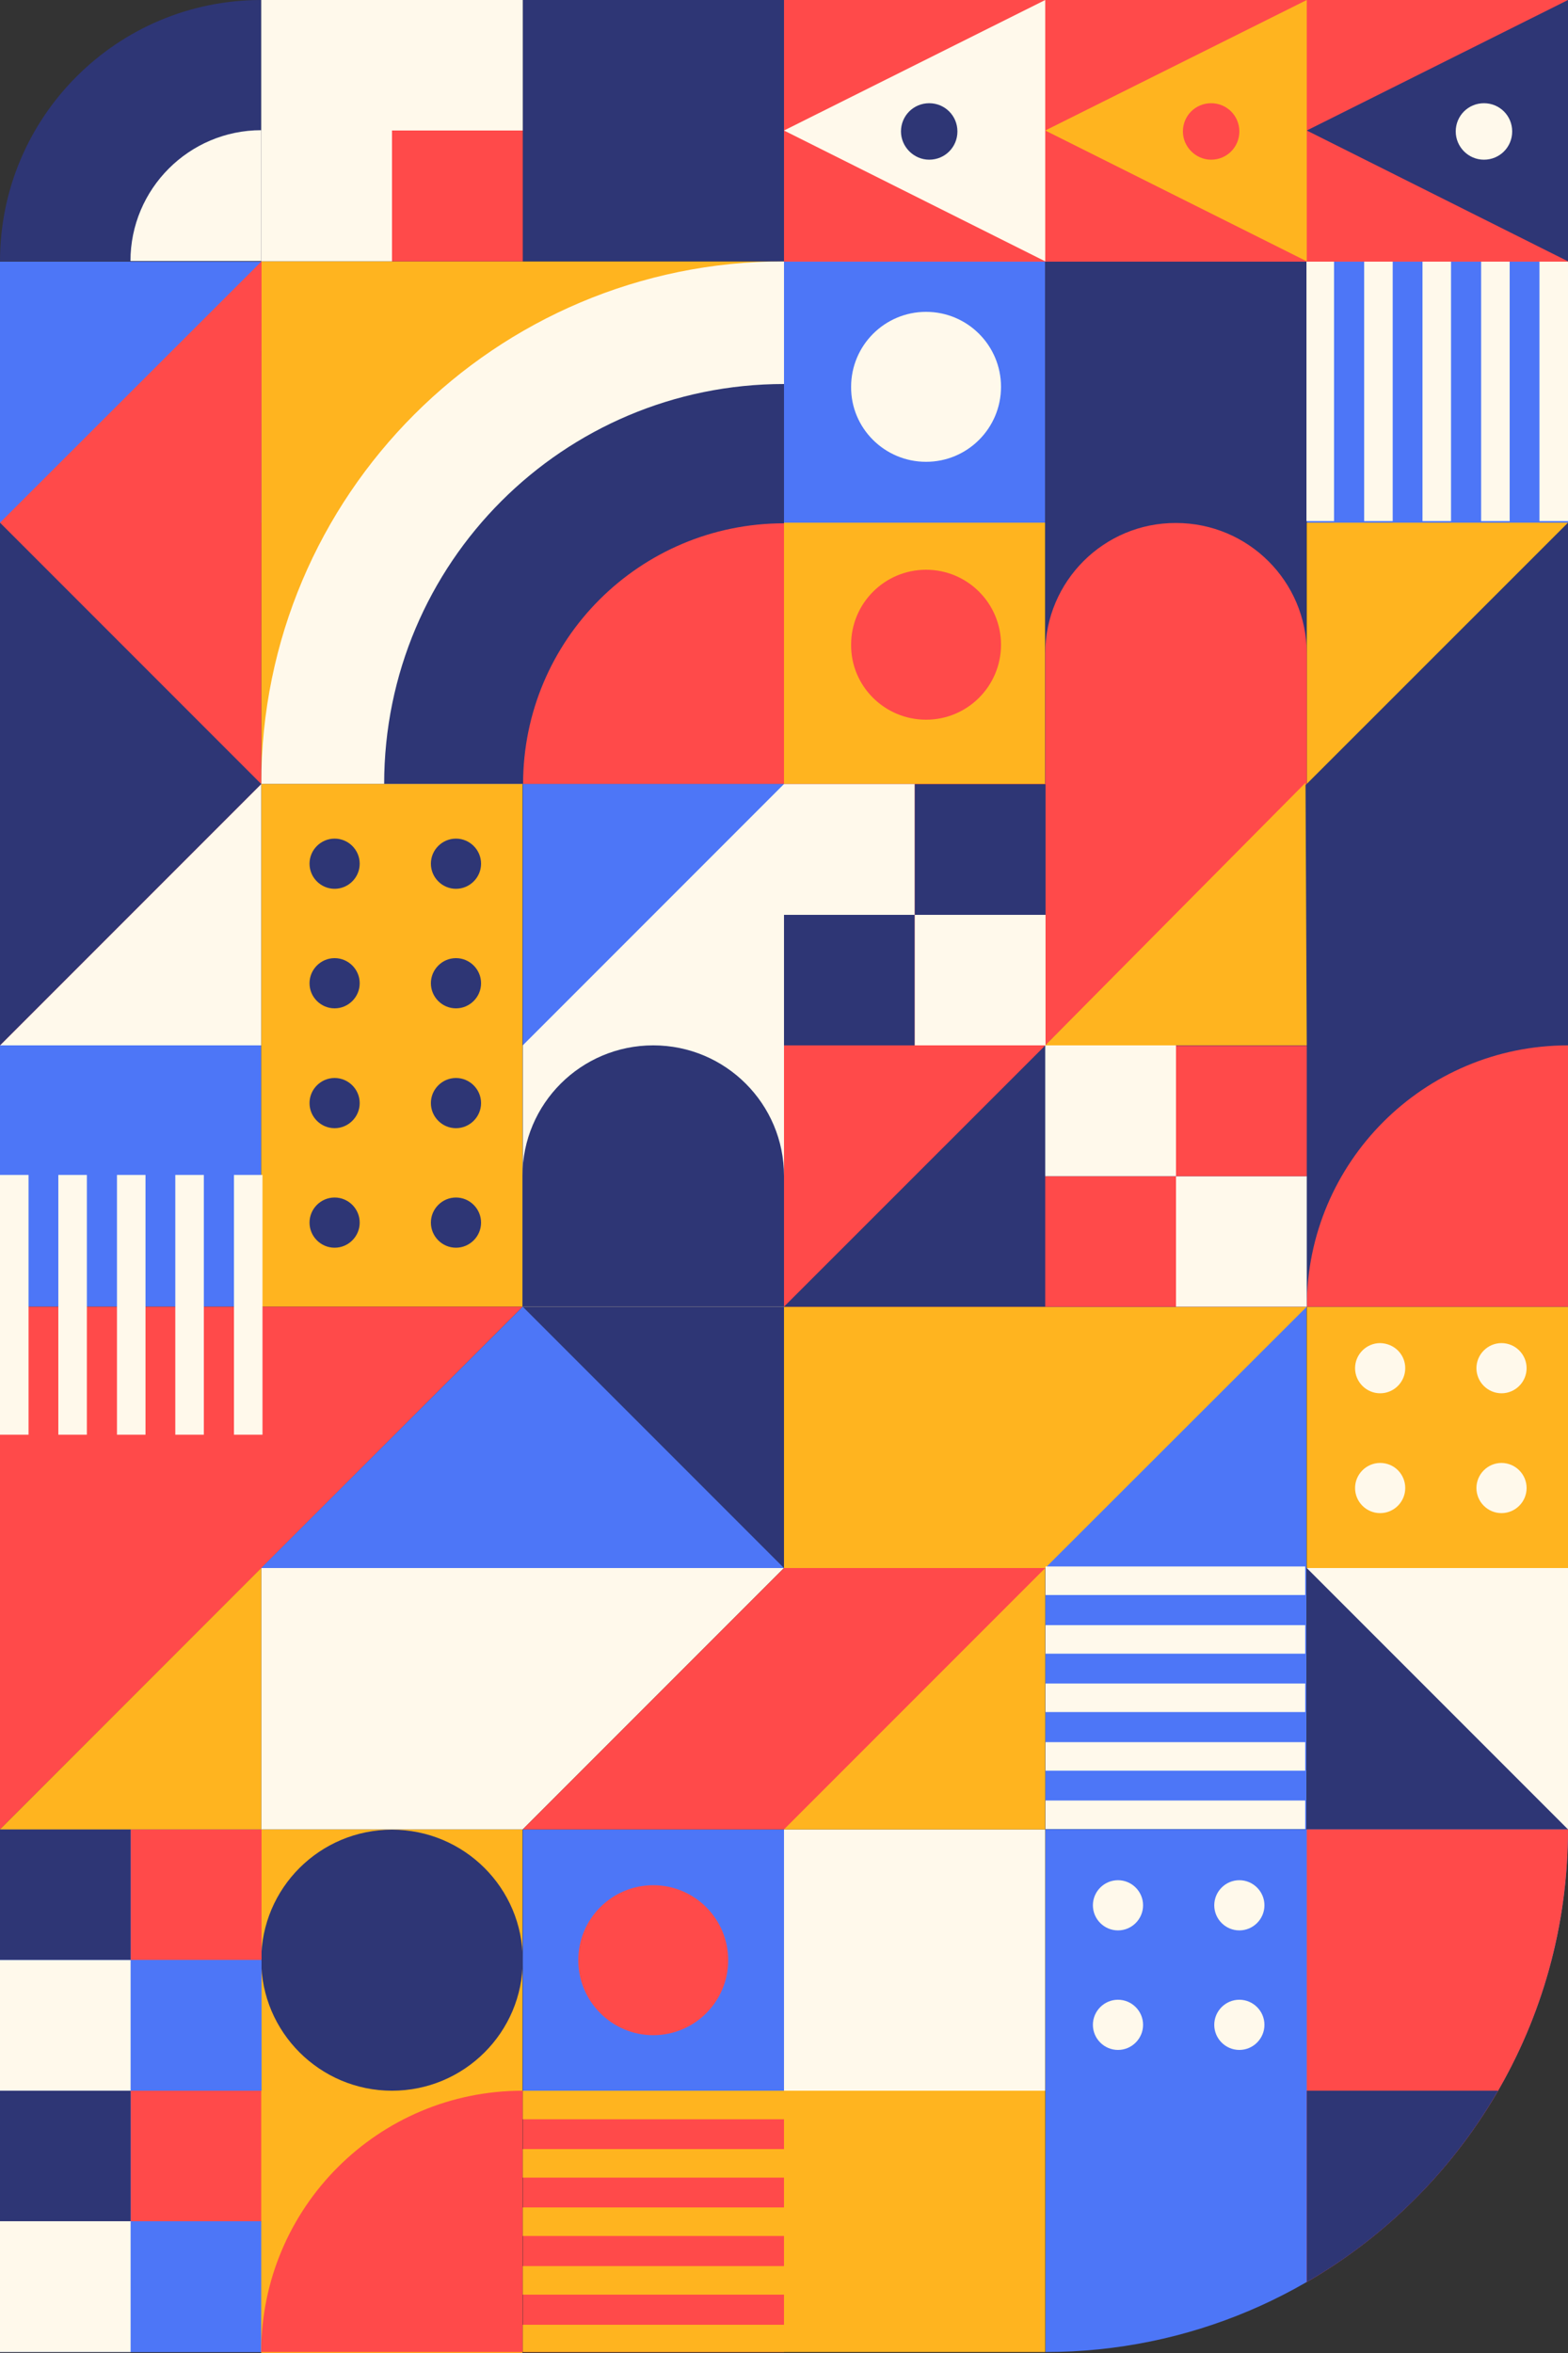 <svg width="500" height="750" viewBox="0 0 500 750" fill="none" xmlns="http://www.w3.org/2000/svg">
<rect x="0" y="0" width="500" height="750" fill="#333333" stroke="none"/>
<g clip-path="url(#clip0)">
<path d="M250 666.4V749.7H333.3V666.4H250Z" fill="#FFB41F"/>
<path d="M250 583.1V666.4H333.3V583.1H250Z" fill="#FFF9EB"/>
<path d="M83.3 583.1V666.4H166.6V583.1H83.3Z" fill="#FFB41F"/>
<path d="M125 666.4C148 666.4 166.7 647.8 166.7 624.8C166.7 601.8 148 583.2 125 583.2C102 583.2 83.3 601.8 83.3 624.8C83.3 647.7 102 666.4 125 666.4Z" fill="#2E3675"/>
<path d="M166.7 583.1V666.4H250V583.1H166.7Z" fill="#4D76F7"/>
<path d="M208.3 648.7C221.5 648.7 232.2 638 232.2 624.8C232.2 611.6 221.5 600.9 208.3 600.9C195.1 600.9 184.4 611.6 184.4 624.8C184.4 637.9 195.1 648.7 208.3 648.7Z" fill="#FF4A4A"/>
<path d="M83.3 6.10352e-05V83.3H0C0 37.3 37.3 6.10352e-05 83.3 6.10352e-05Z" fill="#2E3675"/>
<path d="M83.3 41.5V83.2H41.6C41.6 60.2 60.3 41.5 83.3 41.5Z" fill="#FFF9EB"/>
<path d="M250 83.3L83.3 249.9L83.3 83.3H250Z" fill="#FFB41F"/>
<path d="M83.3 249.9C83.3 157.9 157.9 83.3 250 83.3V249.9H83.3Z" fill="#FFF9EB"/>
<path d="M122.5 249.9C122.5 179.5 179.6 122.4 250 122.4V249.9H122.5Z" fill="#2E3675"/>
<path d="M166.8 249.9C166.8 204 204 166.8 250 166.8V249.9H166.8Z" fill="#FF4A4A"/>
<path d="M416.7 583.1H500V499.8H416.7V583.1Z" fill="#2E3675"/>
<path d="M416.7 499.8H500V583.1L416.7 499.8Z" fill="#FFF9EB"/>
<path d="M166.7 333.2V416.5H250V333.2H166.7Z" fill="#FFF9EB"/>
<path d="M208.3 333.2C185.3 333.2 166.6 351.8 166.6 374.8V416.4H250V374.8C250 351.9 231.4 333.2 208.3 333.2Z" fill="#2E3675"/>
<path d="M166.7 416.5L250 499.8V416.5H166.7Z" fill="#2E3675"/>
<path d="M333.3 416.5V499.8H416.6V416.5H333.3Z" fill="#4D76F7"/>
<path d="M250 499.8H333.3L416.7 416.5H250V499.8Z" fill="#FFB41F"/>
<path d="M250 166.6V249.9H333.3V166.6H250Z" fill="#FFB41F"/>
<path d="M295.3 229.4C308.5 229.4 319.2 218.7 319.2 205.5C319.2 192.3 308.5 181.6 295.3 181.6C282.1 181.6 271.4 192.3 271.4 205.5C271.3 218.7 282.1 229.4 295.3 229.4Z" fill="#FF4A4A"/>
<path d="M250 83.3V166.6H333.3V83.3H250Z" fill="#4D76F7"/>
<path d="M295.3 147.2C308.5 147.2 319.2 136.5 319.2 123.3C319.2 110.1 308.5 99.4 295.3 99.4C282.1 99.4 271.4 110.1 271.4 123.3C271.3 136.5 282.1 147.2 295.3 147.2Z" fill="#FFF9EB"/>
<path d="M0 333.2L0 416.5H83.3V333.2H0Z" fill="#4D76F7"/>
<path d="M83.3 333.2V416.5H166.6V333.2H83.3Z" fill="#FFB41F"/>
<path d="M83.3 249.9V333.2H166.6V249.9H83.3Z" fill="#FFB41F"/>
<path d="M114.7 389.7C114.7 394.1 111.1 397.7 106.7 397.7C102.3 397.7 98.7 394.1 98.7 389.7C98.7 385.3 102.3 381.7 106.7 381.7C111.1 381.7 114.7 385.3 114.7 389.7Z" fill="#2E3675"/>
<path d="M114.7 351.6C114.7 356 111.1 359.6 106.7 359.6C102.3 359.6 98.7 356 98.7 351.6C98.7 347.2 102.3 343.6 106.7 343.6C111.1 343.6 114.7 347.2 114.7 351.6Z" fill="#2E3675"/>
<path d="M114.7 313.4C114.7 317.8 111.1 321.4 106.7 321.4C102.3 321.4 98.7 317.8 98.7 313.4C98.7 309 102.3 305.4 106.7 305.4C111.1 305.4 114.7 309 114.7 313.4Z" fill="#2E3675"/>
<path d="M114.7 275.3C114.7 279.7 111.1 283.3 106.7 283.3C102.3 283.3 98.7 279.7 98.7 275.3C98.7 270.9 102.3 267.3 106.7 267.3C111.1 267.3 114.7 270.9 114.7 275.3Z" fill="#2E3675"/>
<path d="M153.4 389.7C153.4 394.1 149.8 397.7 145.4 397.7C141 397.7 137.4 394.1 137.4 389.7C137.4 385.3 141 381.7 145.4 381.7C149.8 381.7 153.4 385.3 153.4 389.7Z" fill="#2E3675"/>
<path d="M153.4 351.6C153.4 356 149.8 359.6 145.4 359.6C141 359.6 137.4 356 137.4 351.6C137.4 347.2 141 343.6 145.4 343.6C149.8 343.6 153.4 347.2 153.4 351.6Z" fill="#2E3675"/>
<path d="M153.4 313.4C153.4 317.8 149.8 321.4 145.4 321.4C141 321.4 137.4 317.8 137.4 313.4C137.4 309 141 305.4 145.4 305.4C149.8 305.4 153.4 309 153.4 313.4Z" fill="#2E3675"/>
<path d="M153.4 275.3C153.4 279.7 149.8 283.3 145.4 283.3C141 283.3 137.4 279.7 137.4 275.3C137.4 270.9 141 267.3 145.4 267.3C149.8 267.3 153.4 270.9 153.4 275.3Z" fill="#2E3675"/>
<path d="M416.7 416.5V499.8H500V416.5H416.7Z" fill="#FFB41F"/>
<path d="M448.1 474.3C448.1 478.7 444.5 482.3 440.1 482.3C435.7 482.3 432.1 478.7 432.1 474.3C432.1 469.9 435.7 466.3 440.1 466.3C444.6 466.3 448.1 469.9 448.1 474.3Z" fill="#FFF9EB"/>
<path d="M448.1 436.1C448.1 440.5 444.5 444.1 440.1 444.1C435.7 444.1 432.1 440.5 432.1 436.1C432.1 431.7 435.7 428.1 440.1 428.1C444.6 428.2 448.1 431.7 448.1 436.1Z" fill="#FFF9EB"/>
<path d="M486.8 474.3C486.8 478.7 483.2 482.3 478.8 482.3C474.4 482.3 470.8 478.7 470.8 474.3C470.8 469.9 474.4 466.3 478.8 466.3C483.2 466.3 486.8 469.9 486.8 474.3Z" fill="#FFF9EB"/>
<path d="M486.8 436.1C486.8 440.5 483.2 444.1 478.8 444.1C474.4 444.1 470.8 440.5 470.8 436.1C470.8 431.7 474.4 428.1 478.8 428.1C483.2 428.1 486.8 431.7 486.8 436.1Z" fill="#FFF9EB"/>
<path d="M416.7 166.6H500V83.4H416.7V166.6Z" fill="#4D76F7"/>
<path d="M490.9 83.3V166.1H500V83.3H490.9Z" fill="#FFF9EB"/>
<path d="M472.3 83.3V166.1H481.4V83.3H472.3Z" fill="#FFF9EB"/>
<path d="M453.6 83.3V166.1H462.7V83.3H453.6Z" fill="#FFF9EB"/>
<path d="M435 83.3V166.1H444.1V83.3H435Z" fill="#FFF9EB"/>
<path d="M416.3 83.3V166.1H425.4V83.3H416.3Z" fill="#FFF9EB"/>
<path d="M333.3 499.8V583.1H416.6V499.8H333.3Z" fill="#4D76F7"/>
<path d="M333.4 499.3V508.4H416.2V499.3H333.4Z" fill="#FFF9EB"/>
<path d="M333.4 518V527.1H416.2V518H333.4Z" fill="#FFF9EB"/>
<path d="M333.4 536.6V545.7H416.2V536.6H333.4Z" fill="#FFF9EB"/>
<path d="M333.4 555.3V564.4H416.2V555.3H333.4Z" fill="#FFF9EB"/>
<path d="M333.4 573.9V583H416.2V573.9H333.4Z" fill="#FFF9EB"/>
<path d="M166.7 666.4V749.7H250V666.4H166.7Z" fill="#FF4A4A"/>
<path d="M166.7 666.4V675.5H250V666.4H166.7Z" fill="#FFB41F"/>
<path d="M166.7 685V694.1H250V685H166.7Z" fill="#FFB41F"/>
<path d="M166.7 703.6V712.7H250V703.6H166.7Z" fill="#FFB41F"/>
<path d="M166.7 722.3V731.4H250V722.3H166.7Z" fill="#FFB41F"/>
<path d="M166.7 741V749.7H250V741H166.7Z" fill="#FFB41F"/>
<path d="M0 666.4L0 749.7H83.3V666.4H0Z" fill="#4D76F7"/>
<path d="M0 708L0 749.7H41.7V708H0Z" fill="#FFF9EB"/>
<path d="M41.7 666.4H0L0 708H41.7V666.4Z" fill="#2E3675"/>
<path d="M41.7 708.1V749.7H83.4V708.1H41.7Z" fill="#4D76F7"/>
<path d="M41.7 666.4V708H83.4V666.4H41.7Z" fill="#FF4A4A"/>
<path d="M0 583.1L0 666.4H83.3V583.1H0Z" fill="#4D76F7"/>
<path d="M0 624.7L0 666.4H41.7V624.7H0Z" fill="#FFF9EB"/>
<path d="M41.7 583.1H0L0 624.7H41.7V583.1Z" fill="#2E3675"/>
<path d="M41.7 624.8V666.4H83.4V624.8H41.7Z" fill="#4D76F7"/>
<path d="M41.7 583.1V624.7H83.4V583.1H41.7Z" fill="#FF4A4A"/>
<path d="M83.3 583.1H166.7L250 499.8H83.3V583.1Z" fill="#FFF9EB"/>
<path d="M250 499.8V583.1H333.3V499.8H250Z" fill="#FFB41F"/>
<path d="M250 499.8L166.7 583.1H250L333.3 499.8H250Z" fill="#FF4A4A"/>
<path d="M416.7 416.5H500V333.2H416.7V416.5Z" fill="#FFB41F"/>
<path d="M416.7 333.2H500V249.9H416.7V333.2Z" fill="#FFB41F"/>
<path d="M416.7 249.9H500V166.6H416.7V249.9Z" fill="#FFB41F"/>
<path d="M333.3 166.6V249.9H416.6V166.6H333.3Z" fill="#2E3675"/>
<path d="M333.3 208.3V249.9H250V416.5H416.7V249.9V208.3C416.7 185.3 398 166.7 375 166.7C352 166.6 333.3 185.3 333.3 208.3Z" fill="#FF4A4A"/>
<path d="M333.3 83.3V166.6H416.6V83.3H333.3Z" fill="#2E3675"/>
<path d="M500 166.6L250 416.5H500V166.6Z" fill="#2E3675"/>
<path d="M416.7 416.5H500V333.2C454 333.2 416.7 370.5 416.7 416.5Z" fill="#FF4A4A"/>
<path d="M333.3 374.9V416.5H375V374.9H333.3Z" fill="#FF4A4A"/>
<path d="M375 333.2H333.3V374.9H375V333.2Z" fill="#FFF9EB"/>
<path d="M375 374.9V416.5H416.7V374.9H375Z" fill="#FFF9EB"/>
<path d="M375 333.3V374.9H416.7V333.3H375Z" fill="#FF4A4A"/>
<path d="M416.3 249.5L333.3 333.2H416.7L416.3 249.5Z" fill="#FFB41F"/>
<path d="M250 291.6V333.2H291.7V291.6H250Z" fill="#2E3675"/>
<path d="M291.7 249.9H250V291.6H291.7V249.9Z" fill="#FFF9EB"/>
<path d="M291.7 291.6V333.2H333.4V291.6H291.7Z" fill="#FFF9EB"/>
<path d="M291.7 250V291.6H333.4V250H291.7Z" fill="#2E3675"/>
<path d="M0 249.9L0 333.2H83.3V249.9H0Z" fill="#FFF9EB"/>
<path d="M0 83.4L0 166.6H83.3V83.4H0Z" fill="#4D76F7"/>
<path d="M83.3 249.9L0 333.2L0 166.6L83.4 83.3L83.3 249.9Z" fill="#FF4A4A"/>
<path d="M83.3 249.9L0 166.6L0 333.2L83.3 249.9Z" fill="#2E3675"/>
<path d="M166.7 416.5L0 583.1L0 416.5H166.7Z" fill="#FF4A4A"/>
<path d="M250 499.8H83.3L166.7 416.5L250 499.8Z" fill="#4D76F7"/>
<path d="M83.3 499.8V583.1H0L83.3 499.8Z" fill="#FFB41F"/>
<path d="M83.3 666.4V750H166.6V666.4H83.3Z" fill="#FFB41F"/>
<path d="M83.3 749.7H166.6V666.4C120.6 666.4 83.3 703.7 83.3 749.7Z" fill="#FF4A4A"/>
<path d="M166.7 249.9V333.2H250V249.9H166.7Z" fill="#4D76F7"/>
<path d="M250 333.2H166.7L250 249.9V333.2Z" fill="#FFF9EB"/>
<path d="M333.3 749.7C425.3 749.7 500 675.1 500 583.1H416.7H333.4V749.7H333.3Z" fill="#4D76F7"/>
<path d="M364.5 645.4C364.5 649.8 360.9 653.4 356.5 653.4C352.1 653.4 348.5 649.8 348.5 645.4C348.5 641 352.1 637.4 356.5 637.4C360.9 637.4 364.5 641 364.5 645.4Z" fill="#FFF9EB"/>
<path d="M364.5 607.3C364.5 611.7 360.9 615.3 356.5 615.3C352.1 615.3 348.5 611.7 348.5 607.3C348.5 602.9 352.1 599.3 356.5 599.3C360.9 599.3 364.5 602.9 364.5 607.3Z" fill="#FFF9EB"/>
<path d="M403.2 645.4C403.2 649.8 399.6 653.4 395.2 653.4C390.8 653.4 387.2 649.8 387.2 645.4C387.2 641 390.8 637.4 395.2 637.4C399.6 637.4 403.2 641 403.2 645.4Z" fill="#FFF9EB"/>
<path d="M403.2 607.3C403.2 611.7 399.6 615.3 395.2 615.3C390.8 615.3 387.2 611.7 387.2 607.3C387.2 602.9 390.8 599.3 395.2 599.3C399.6 599.3 403.2 602.9 403.2 607.3Z" fill="#FFF9EB"/>
<path d="M500 583.1H416.7V727.4C466.5 698.6 500 644.8 500 583.1Z" fill="#FF4A4A"/>
<path d="M416.7 666.4V727.4C442 712.8 463.1 691.7 477.7 666.4H416.7Z" fill="#2E3675"/>
<path d="M416.7 83.3H500V6.10352e-05H416.7V83.3Z" fill="#FFB41F"/>
<path d="M250 6.10352e-05V83.3H333.3V6.10352e-05H250Z" fill="#FFB41F"/>
<path d="M333.3 6.10352e-05V83.3H416.6V6.10352e-05H333.3Z" fill="#2E3675"/>
<path d="M250 83.4L500 83.4V0L250 0V83.4Z" fill="#FF4A4A"/>
<path d="M416.7 83.3V41.6V6.10352e-05L333.3 41.6L416.7 83.3Z" fill="#FFB41F"/>
<path d="M386.2 50.9C391.2 50.9 395.2 46.9 395.2 41.9C395.2 36.9 391.2 32.9 386.2 32.9C381.2 32.9 377.2 36.9 377.2 41.9C377.2 46.8 381.3 50.9 386.2 50.9Z" fill="#FF4A4A"/>
<path d="M500 83.3V41.6V6.10352e-05L416.7 41.6L500 83.3Z" fill="#2E3675"/>
<path d="M473.2 50.9C478.2 50.9 482.2 46.9 482.2 41.9C482.2 36.9 478.2 32.9 473.2 32.9C468.2 32.9 464.2 36.9 464.2 41.9C464.2 46.8 468.2 50.9 473.2 50.9Z" fill="#FFF9EB"/>
<path d="M333.3 83.3V41.6V6.10352e-05L250 41.6L333.3 83.3Z" fill="#FFF9EB"/>
<path d="M296.3 50.9C301.3 50.9 305.3 46.9 305.3 41.9C305.3 36.9 301.3 32.9 296.3 32.9C291.3 32.9 287.3 36.9 287.3 41.9C287.3 46.8 291.4 50.9 296.3 50.9Z" fill="#2E3675"/>
<path d="M166.7 6.10352e-05V83.3H250V6.10352e-05H166.7Z" fill="#2E3675"/>
<path d="M125 83.3H166.7V41.6H125V83.3Z" fill="#FF4A4A"/>
<path d="M83.3 41.6V83.3H125V41.6H83.3Z" fill="#FFF9EB"/>
<path d="M125 0V41.6H166.7V0H125Z" fill="#FFF9EB"/>
<path d="M83.3 0V41.6H125V0H83.3Z" fill="#FFF9EB"/>
<path d="M0 374.5L0 457.3H9.1L9.1 374.5H0Z" fill="#FFF9EB"/>
<path d="M18.6 374.5L18.6 457.3H27.7L27.7 374.5H18.6Z" fill="#FFF9EB"/>
<path d="M37.3 374.5L37.3 457.3H46.4L46.4 374.5H37.3Z" fill="#FFF9EB"/>
<path d="M55.9 374.5L55.9 457.3H65V374.5H55.9Z" fill="#FFF9EB"/>
<path d="M74.6 374.5V457.3H83.7V374.5H74.6Z" fill="#FFF9EB"/>
</g>
<defs>
<clipPath id="clip0">
<rect width="750" height="500" fill="white" transform="translate(0 750) rotate(-90)"/>
</clipPath>
</defs>
</svg>
